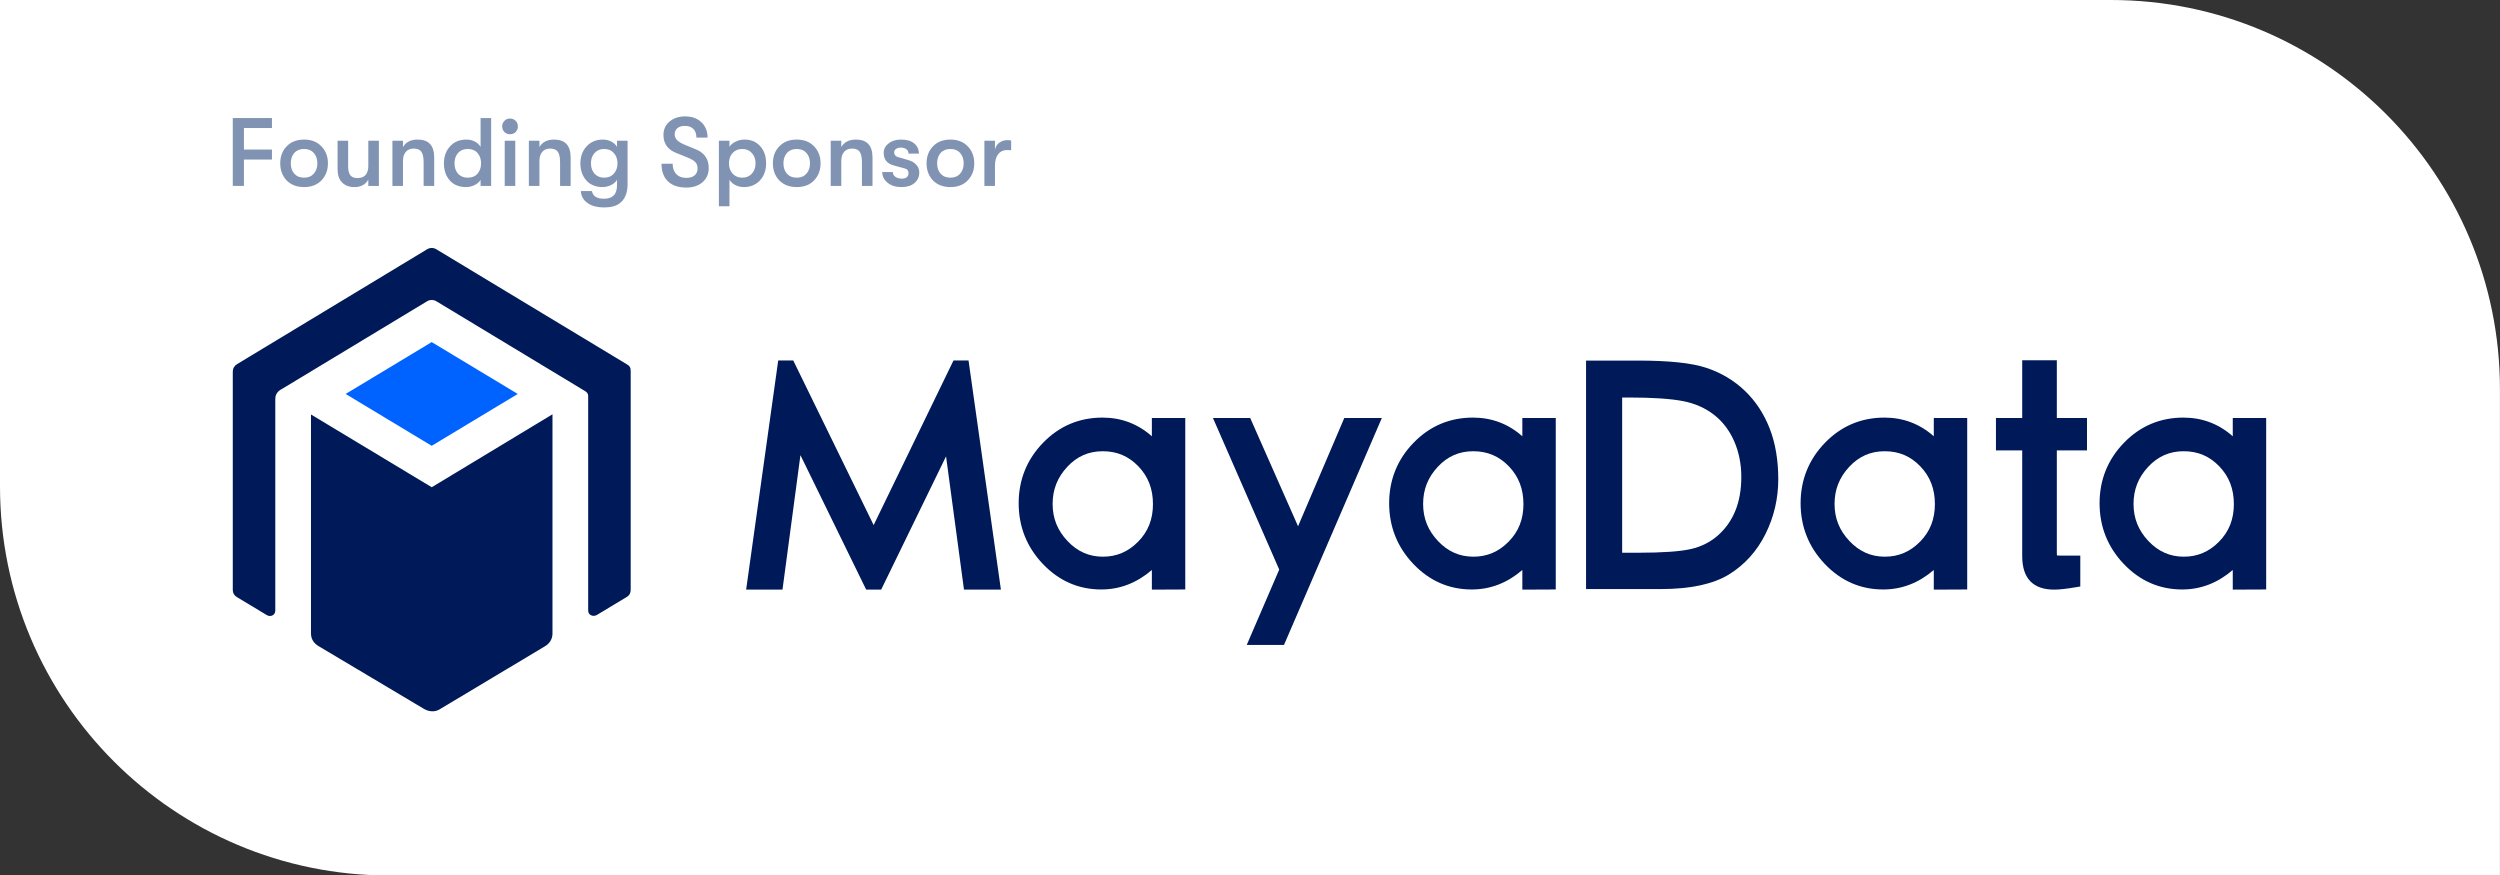 <svg width="257" height="90" viewBox="0 0 257 90" fill="none" xmlns="http://www.w3.org/2000/svg">
<rect x="0" y="0" width="257" height="90" fill="#333333" stroke="none"/>
<path d="M0 0H216.994C239.086 0 256.994 17.909 256.994 40V90H40C17.909 90 0 72.091 0 50V0Z" fill="white"/>
<path d="M179.366 40.169C178.257 39.108 176.925 38.315 175.408 37.812C173.895 37.311 171.58 37.067 168.331 37.067H163.047V60.556H170.726C173.76 60.556 176.119 60.05 177.737 59.053C179.357 58.054 180.622 56.649 181.499 54.88C182.367 53.13 182.807 51.241 182.807 49.268C182.807 47.314 182.511 45.56 181.926 44.055C181.336 42.538 180.475 41.23 179.366 40.169ZM179.007 49.024C179.007 50.353 178.796 51.534 178.381 52.536C177.971 53.526 177.367 54.373 176.585 55.057C175.807 55.736 174.879 56.202 173.826 56.441C172.72 56.693 170.901 56.821 168.421 56.821H166.758V40.864H167.462C169.869 40.864 171.735 40.987 173.008 41.233C174.224 41.467 175.295 41.938 176.193 42.635C177.084 43.326 177.781 44.237 178.266 45.342C178.758 46.461 179.007 47.701 179.007 49.024Z" fill="#001959"/>
<path d="M211.442 37.034H207.883V42.971H205.184V46.301H207.883V57.161C207.883 58.309 208.162 59.18 208.712 59.75C209.264 60.324 210.092 60.614 211.171 60.614C211.687 60.614 212.404 60.535 213.364 60.373L213.855 60.29V57.118H211.889C211.674 57.118 211.534 57.107 211.455 57.101C211.448 57.041 211.442 56.957 211.442 56.84V46.301H214.544V42.971H211.442V37.034Z" fill="#001959"/>
<path d="M98.019 37.056L89.811 53.979L81.546 37.056H80.001L76.703 60.613H80.44L82.285 46.788L89.042 60.613H90.585L97.254 46.913L99.097 60.613H102.894L99.565 37.056H98.019Z" fill="#001959"/>
<path d="M118.411 44.85C116.974 43.574 115.273 42.929 113.339 42.929C110.944 42.929 108.886 43.801 107.223 45.521C105.561 47.237 104.719 49.328 104.719 51.735C104.719 54.141 105.555 56.239 107.205 57.974C108.86 59.715 110.881 60.598 113.212 60.598C115.124 60.598 116.867 59.925 118.411 58.593V60.614L121.846 60.598V42.971H118.411V44.85ZM117.026 47.94C118.034 48.99 118.524 50.259 118.524 51.82C118.524 53.38 118.026 54.643 117.002 55.682C115.979 56.721 114.794 57.227 113.381 57.227C111.954 57.227 110.763 56.701 109.74 55.618C108.711 54.531 108.21 53.284 108.21 51.807C108.21 50.327 108.702 49.079 109.715 47.99C110.719 46.912 111.913 46.387 113.367 46.387C114.824 46.387 116.021 46.895 117.026 47.94Z" fill="#001959"/>
<path d="M156.497 44.85C155.06 43.574 153.359 42.929 151.425 42.929C149.03 42.929 146.972 43.801 145.309 45.521C143.647 47.237 142.805 49.328 142.805 51.735C142.805 54.141 143.641 56.239 145.291 57.974C146.946 59.715 148.967 60.598 151.298 60.598C153.21 60.598 154.953 59.925 156.497 58.593V60.614L159.932 60.598V42.971H156.497V44.85ZM155.112 47.94C156.12 48.99 156.61 50.259 156.61 51.82C156.61 53.38 156.112 54.643 155.088 55.682C154.064 56.721 152.88 57.227 151.467 57.227C150.04 57.227 148.849 56.701 147.826 55.618C146.797 54.531 146.296 53.284 146.296 51.807C146.296 50.327 146.788 49.079 147.801 47.99C148.805 46.912 149.999 46.387 151.453 46.387C152.91 46.387 154.107 46.895 155.112 47.94Z" fill="#001959"/>
<path d="M198.794 44.85C197.357 43.574 195.656 42.929 193.722 42.929C191.327 42.929 189.269 43.801 187.605 45.521C185.944 47.237 185.102 49.328 185.102 51.735C185.102 54.141 185.938 56.239 187.588 57.974C189.243 59.715 191.264 60.598 193.595 60.598C195.506 60.598 197.25 59.925 198.794 58.593V60.614L202.229 60.598V42.971H198.794V44.85ZM197.408 47.94C198.417 48.99 198.907 50.259 198.907 51.82C198.907 53.38 198.409 54.643 197.385 55.682C196.361 56.721 195.177 57.227 193.764 57.227C192.337 57.227 191.146 56.701 190.123 55.618C189.093 54.531 188.593 53.284 188.593 51.807C188.593 50.327 189.085 49.079 190.098 47.99C191.102 46.912 192.296 46.387 193.75 46.387C195.207 46.387 196.404 46.895 197.408 47.94Z" fill="#001959"/>
<path d="M229.528 44.85C228.091 43.574 226.39 42.929 224.456 42.929C222.061 42.929 220.003 43.801 218.34 45.521C216.678 47.237 215.836 49.328 215.836 51.735C215.836 54.141 216.672 56.239 218.322 57.974C219.977 59.715 221.998 60.598 224.329 60.598C226.241 60.598 227.985 59.925 229.528 58.593V60.614L232.963 60.598V42.971H229.528V44.85ZM228.143 47.94C229.151 48.99 229.641 50.259 229.641 51.82C229.641 53.38 229.144 54.643 228.119 55.682C227.096 56.721 225.911 57.227 224.498 57.227C223.071 57.227 221.88 56.701 220.857 55.618C219.828 54.531 219.327 53.284 219.327 51.807C219.327 50.327 219.82 49.079 220.832 47.99C221.836 46.912 223.031 46.387 224.484 46.387C225.942 46.387 227.138 46.895 228.143 47.94Z" fill="#001959"/>
<path d="M133.439 54.099L128.521 42.971H124.691L131.504 58.553L128.166 66.297H131.995L142.053 42.971H138.193L133.439 54.099Z" fill="#001959"/>
<path d="M31.969 42.609V65.127C31.969 65.701 32.271 66.143 32.761 66.429L43.595 72.88C44.082 73.165 44.682 73.219 45.169 72.934L56.001 66.449C56.492 66.162 56.795 65.703 56.795 65.127V42.589L44.382 50.088L31.969 42.609Z" fill="#001959"/>
<path d="M28.3 62.772V41.035C28.3 40.702 28.383 40.282 29.023 39.961L43.931 30.955C44.211 30.794 44.554 30.794 44.833 30.955L60.02 40.128C60.305 40.292 60.47 40.4 60.465 40.778L60.465 62.772C60.465 63.228 60.961 63.443 61.354 63.222L64.407 61.382C64.696 61.219 64.835 60.974 64.835 60.638V38.137C64.835 37.741 64.704 37.605 64.424 37.44L44.839 25.616C44.556 25.45 44.208 25.45 43.925 25.615L24.378 37.428C24.096 37.593 23.93 37.875 23.93 38.205V60.638C23.93 60.962 24.064 61.204 24.338 61.371L27.421 63.228C27.814 63.469 28.3 63.238 28.3 62.772Z" fill="#001959"/>
<path d="M53.224 40.498L44.378 35.168L35.531 40.498L44.378 45.829L53.224 40.498Z" fill="#0063FF"/>
<path d="M23.93 19.112V12.135H27.956V13.161H25.076V15.374H27.956V16.401H25.076V19.112H23.93Z" fill="#8193B2"/>
<path d="M33.043 18.544C32.604 19.002 32.01 19.232 31.259 19.232C30.508 19.232 29.91 19.002 29.465 18.544C29.026 18.079 28.807 17.494 28.807 16.79C28.807 16.085 29.026 15.504 29.465 15.045C29.91 14.58 30.508 14.348 31.259 14.348C32.01 14.348 32.604 14.58 33.043 15.045C33.488 15.504 33.711 16.085 33.711 16.79C33.711 17.494 33.488 18.079 33.043 18.544ZM30.252 17.856C30.498 18.128 30.833 18.265 31.259 18.265C31.684 18.265 32.016 18.128 32.255 17.856C32.501 17.584 32.624 17.228 32.624 16.79C32.624 16.351 32.501 15.995 32.255 15.723C32.016 15.451 31.684 15.314 31.259 15.314C30.833 15.314 30.498 15.451 30.252 15.723C30.013 15.995 29.893 16.351 29.893 16.79C29.893 17.228 30.013 17.584 30.252 17.856Z" fill="#8193B2"/>
<path d="M36.427 19.232C35.902 19.232 35.483 19.075 35.171 18.763C34.859 18.451 34.703 17.992 34.703 17.388V14.467H35.789V17.119C35.789 17.511 35.862 17.806 36.008 18.006C36.155 18.205 36.397 18.305 36.736 18.305C37.128 18.305 37.414 18.195 37.593 17.976C37.773 17.75 37.862 17.454 37.862 17.089V14.467H38.949V19.112H37.862V18.464C37.577 18.976 37.098 19.232 36.427 19.232Z" fill="#8193B2"/>
<path d="M40.34 19.112V14.467H41.426V15.115C41.725 14.603 42.23 14.348 42.941 14.348C44.071 14.348 44.636 14.962 44.636 16.192V19.112H43.549V16.69C43.549 16.185 43.473 15.823 43.32 15.603C43.167 15.384 42.905 15.274 42.532 15.274C42.18 15.274 41.908 15.387 41.715 15.613C41.523 15.833 41.426 16.148 41.426 16.56V19.112H40.34Z" fill="#8193B2"/>
<path d="M49.404 12.135H50.491V19.112H49.404V18.484C49.271 18.71 49.062 18.893 48.776 19.032C48.497 19.165 48.211 19.232 47.919 19.232C47.195 19.232 46.633 19.002 46.234 18.544C45.836 18.085 45.636 17.501 45.636 16.79C45.636 16.085 45.846 15.504 46.264 15.045C46.683 14.58 47.245 14.348 47.949 14.348C48.261 14.348 48.547 14.414 48.806 14.547C49.065 14.68 49.265 14.863 49.404 15.095V12.135ZM48.078 18.265C48.524 18.265 48.863 18.125 49.095 17.846C49.334 17.567 49.454 17.215 49.454 16.79C49.454 16.364 49.334 16.012 49.095 15.733C48.863 15.454 48.524 15.314 48.078 15.314C47.66 15.314 47.328 15.454 47.082 15.733C46.843 16.006 46.723 16.358 46.723 16.79C46.723 17.221 46.843 17.577 47.082 17.856C47.328 18.128 47.66 18.265 48.078 18.265Z" fill="#8193B2"/>
<path d="M53.01 13.57C52.858 13.723 52.665 13.799 52.432 13.799C52.2 13.799 52.007 13.723 51.854 13.57C51.701 13.411 51.625 13.218 51.625 12.992C51.625 12.766 51.701 12.577 51.854 12.424C52.007 12.264 52.2 12.185 52.432 12.185C52.665 12.185 52.858 12.264 53.01 12.424C53.163 12.577 53.239 12.766 53.239 12.992C53.239 13.218 53.163 13.411 53.01 13.57ZM51.884 19.112V14.467H52.97V19.112H51.884Z" fill="#8193B2"/>
<path d="M54.366 19.112V14.467H55.453V15.115C55.752 14.603 56.257 14.348 56.968 14.348C58.097 14.348 58.662 14.962 58.662 16.192V19.112H57.576V16.69C57.576 16.185 57.499 15.823 57.346 15.603C57.194 15.384 56.931 15.274 56.559 15.274C56.207 15.274 55.934 15.387 55.742 15.613C55.549 15.833 55.453 16.148 55.453 16.56V19.112H54.366Z" fill="#8193B2"/>
<path d="M63.431 14.467H64.517V18.913C64.517 19.843 64.238 20.511 63.68 20.916C63.314 21.189 62.783 21.325 62.085 21.325C61.407 21.325 60.862 21.185 60.45 20.906C59.978 20.587 59.733 20.165 59.713 19.64H60.849C60.949 20.165 61.357 20.428 62.075 20.428C62.533 20.428 62.872 20.315 63.092 20.089C63.318 19.869 63.431 19.504 63.431 18.992V18.484C63.298 18.71 63.088 18.893 62.803 19.032C62.523 19.165 62.238 19.232 61.945 19.232C61.241 19.232 60.683 19.002 60.271 18.544C59.865 18.079 59.663 17.494 59.663 16.79C59.663 16.092 59.876 15.51 60.301 15.045C60.733 14.58 61.291 14.348 61.975 14.348C62.288 14.348 62.573 14.414 62.833 14.547C63.092 14.68 63.291 14.863 63.431 15.095V14.467ZM62.105 18.265C62.53 18.265 62.866 18.125 63.112 17.846C63.357 17.56 63.48 17.208 63.48 16.79C63.48 16.371 63.357 16.022 63.112 15.743C62.866 15.457 62.53 15.314 62.105 15.314C61.7 15.314 61.371 15.454 61.118 15.733C60.872 16.006 60.749 16.358 60.749 16.79C60.749 17.221 60.872 17.577 61.118 17.856C61.371 18.128 61.7 18.265 62.105 18.265Z" fill="#8193B2"/>
<path d="M70.545 19.281C69.734 19.281 69.107 19.069 68.661 18.643C68.223 18.218 68.004 17.613 68.004 16.829H69.15C69.15 17.281 69.273 17.637 69.519 17.896C69.764 18.155 70.103 18.285 70.535 18.285C70.914 18.285 71.203 18.202 71.402 18.035C71.608 17.863 71.711 17.62 71.711 17.308C71.711 17.042 71.635 16.829 71.482 16.67C71.336 16.511 71.067 16.351 70.675 16.192L69.538 15.733C68.648 15.387 68.203 14.77 68.203 13.879C68.203 13.314 68.409 12.856 68.821 12.504C69.24 12.145 69.778 11.965 70.436 11.965C71.127 11.965 71.681 12.165 72.1 12.563C72.525 12.962 72.738 13.49 72.738 14.148H71.592C71.592 13.763 71.489 13.467 71.283 13.261C71.077 13.049 70.781 12.942 70.396 12.942C70.07 12.942 69.814 13.022 69.628 13.181C69.449 13.334 69.359 13.543 69.359 13.809C69.359 14.049 69.449 14.255 69.628 14.427C69.808 14.6 70.103 14.77 70.515 14.936L71.542 15.354C72.419 15.713 72.858 16.354 72.858 17.278C72.858 17.876 72.645 18.361 72.22 18.733C71.794 19.099 71.236 19.281 70.545 19.281Z" fill="#8193B2"/>
<path d="M76.543 14.348C77.208 14.348 77.743 14.573 78.148 15.025C78.553 15.47 78.756 16.059 78.756 16.79C78.756 17.507 78.543 18.095 78.118 18.554C77.693 19.006 77.144 19.232 76.473 19.232C76.168 19.232 75.879 19.165 75.606 19.032C75.334 18.893 75.128 18.71 74.988 18.484V21.205H73.902V14.467H74.988V15.095C75.128 14.869 75.34 14.69 75.626 14.557C75.912 14.417 76.218 14.348 76.543 14.348ZM76.314 18.265C76.713 18.265 77.038 18.128 77.291 17.856C77.543 17.577 77.669 17.221 77.669 16.79C77.669 16.358 77.543 16.006 77.291 15.733C77.038 15.454 76.713 15.314 76.314 15.314C75.902 15.314 75.57 15.451 75.317 15.723C75.065 15.995 74.938 16.351 74.938 16.79C74.938 17.228 75.065 17.584 75.317 17.856C75.57 18.128 75.902 18.265 76.314 18.265Z" fill="#8193B2"/>
<path d="M83.688 18.544C83.249 19.002 82.654 19.232 81.904 19.232C81.153 19.232 80.555 19.002 80.109 18.544C79.671 18.079 79.452 17.494 79.452 16.79C79.452 16.085 79.671 15.504 80.109 15.045C80.555 14.58 81.153 14.348 81.904 14.348C82.654 14.348 83.249 14.58 83.688 15.045C84.133 15.504 84.356 16.085 84.356 16.79C84.356 17.494 84.133 18.079 83.688 18.544ZM80.897 17.856C81.143 18.128 81.478 18.265 81.904 18.265C82.329 18.265 82.661 18.128 82.9 17.856C83.146 17.584 83.269 17.228 83.269 16.79C83.269 16.351 83.146 15.995 82.9 15.723C82.661 15.451 82.329 15.314 81.904 15.314C81.478 15.314 81.143 15.451 80.897 15.723C80.658 15.995 80.538 16.351 80.538 16.79C80.538 17.228 80.658 17.584 80.897 17.856Z" fill="#8193B2"/>
<path d="M85.397 19.112V14.467H86.484V15.115C86.783 14.603 87.288 14.348 87.999 14.348C89.129 14.348 89.693 14.962 89.693 16.192V19.112H88.607V16.69C88.607 16.185 88.531 15.823 88.378 15.603C88.225 15.384 87.962 15.274 87.59 15.274C87.238 15.274 86.966 15.387 86.773 15.613C86.58 15.833 86.484 16.148 86.484 16.56V19.112H85.397Z" fill="#8193B2"/>
<path d="M92.668 19.232C92.083 19.232 91.608 19.082 91.242 18.783C90.877 18.484 90.694 18.119 90.694 17.687H91.781C91.781 17.886 91.867 18.049 92.04 18.175C92.219 18.301 92.448 18.364 92.728 18.364C92.933 18.364 93.096 18.315 93.216 18.215C93.335 18.115 93.395 17.982 93.395 17.816C93.395 17.55 93.279 17.388 93.046 17.328L91.85 16.999C91.179 16.813 90.844 16.384 90.844 15.713C90.844 15.328 91.01 15.005 91.342 14.746C91.674 14.48 92.103 14.348 92.628 14.348C93.219 14.348 93.671 14.48 93.983 14.746C94.302 15.012 94.462 15.361 94.462 15.793H93.395C93.395 15.6 93.322 15.451 93.176 15.344C93.037 15.231 92.841 15.175 92.588 15.175C92.395 15.175 92.236 15.221 92.109 15.314C91.983 15.401 91.92 15.514 91.92 15.653C91.92 15.906 92.053 16.072 92.319 16.152L93.425 16.471C93.744 16.564 94.003 16.723 94.203 16.949C94.402 17.168 94.502 17.424 94.502 17.716C94.502 18.168 94.339 18.534 94.013 18.813C93.694 19.092 93.246 19.232 92.668 19.232Z" fill="#8193B2"/>
<path d="M99.486 18.544C99.047 19.002 98.452 19.232 97.702 19.232C96.951 19.232 96.353 19.002 95.907 18.544C95.469 18.079 95.25 17.494 95.25 16.79C95.25 16.085 95.469 15.504 95.907 15.045C96.353 14.58 96.951 14.348 97.702 14.348C98.452 14.348 99.047 14.58 99.486 15.045C99.931 15.504 100.154 16.085 100.154 16.79C100.154 17.494 99.931 18.079 99.486 18.544ZM96.695 17.856C96.941 18.128 97.276 18.265 97.702 18.265C98.127 18.265 98.459 18.128 98.698 17.856C98.944 17.584 99.067 17.228 99.067 16.79C99.067 16.351 98.944 15.995 98.698 15.723C98.459 15.451 98.127 15.314 97.702 15.314C97.276 15.314 96.941 15.451 96.695 15.723C96.456 15.995 96.336 16.351 96.336 16.79C96.336 17.228 96.456 17.584 96.695 17.856Z" fill="#8193B2"/>
<path d="M101.195 19.112V14.467H102.282V15.364C102.362 15.052 102.518 14.816 102.75 14.656C102.983 14.49 103.239 14.407 103.518 14.407C103.697 14.407 103.84 14.421 103.946 14.447V15.444C103.833 15.431 103.691 15.424 103.518 15.424C103.132 15.424 102.83 15.567 102.611 15.853C102.391 16.132 102.282 16.534 102.282 17.059V19.112H101.195Z" fill="#8193B2"/>
</svg>
